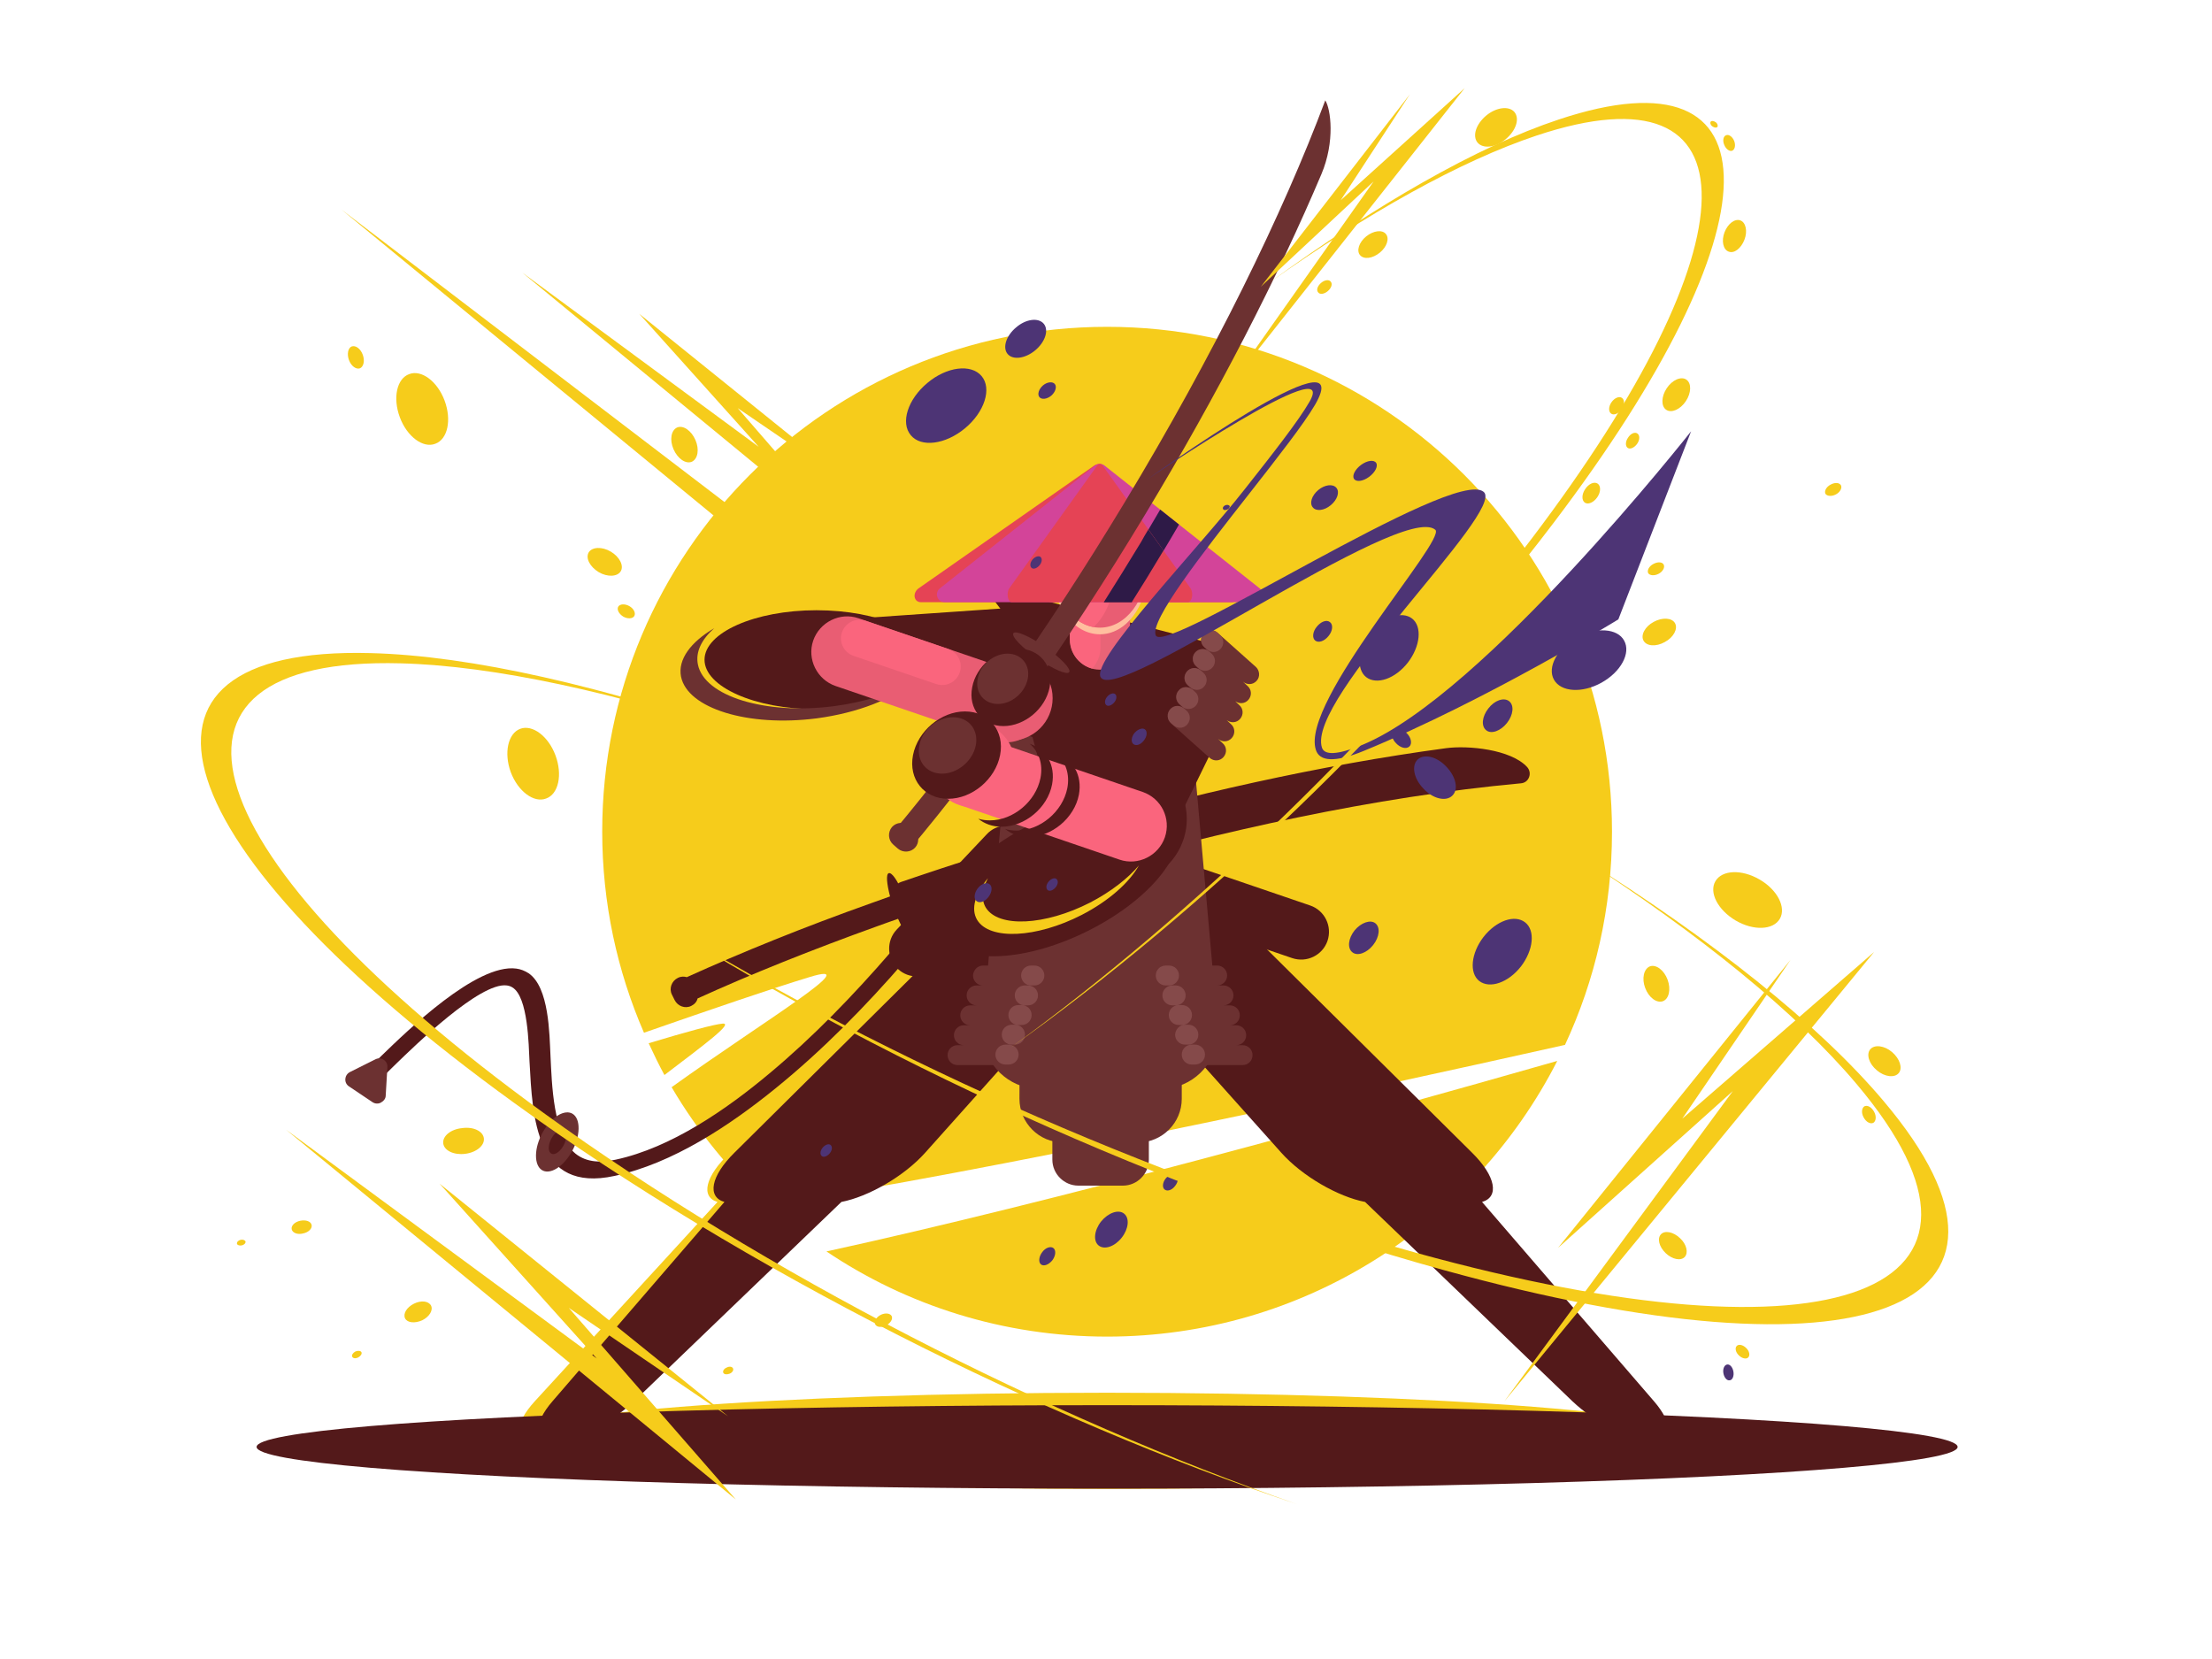 <?xml version="1.0" encoding="utf-8"?>
<!-- Generator: Adobe Illustrator 24.0.3, SVG Export Plug-In . SVG Version: 6.00 Build 0)  -->
<svg version="1.1" id="Layer_1" xmlns="http://www.w3.org/2000/svg" xmlns:xlink="http://www.w3.org/1999/xlink" x="0px" y="0px"
	 viewBox="0 0 800 600" style="enable-background:new 0 0 800 600;" xml:space="preserve">
<style type="text/css">
	.st0{fill-rule:evenodd;clip-rule:evenodd;fill:#F6CC1B;}
	.st1{fill-rule:evenodd;clip-rule:evenodd;fill:#53191A;}
	.st2{fill-rule:evenodd;clip-rule:evenodd;fill:#E54355;}
	.st3{fill-rule:evenodd;clip-rule:evenodd;fill:#6C3131;}
	.st4{fill-rule:evenodd;clip-rule:evenodd;fill:#E96477;}
	.st5{fill-rule:evenodd;clip-rule:evenodd;fill:#FA657D;}
	.st6{fill-rule:evenodd;clip-rule:evenodd;fill:#FFBE9F;}
	.st7{fill-rule:evenodd;clip-rule:evenodd;fill:#E95D73;}
	.st8{fill-rule:evenodd;clip-rule:evenodd;fill:#D34499;}
	.st9{fill-rule:evenodd;clip-rule:evenodd;fill:#2E1A47;}
	.st10{fill-rule:evenodd;clip-rule:evenodd;fill:#854A4A;}
	.st11{fill-rule:evenodd;clip-rule:evenodd;fill:#4D3475;}
</style>
<polygon class="st0" points="123.5,75.8 390.4,279.6 378.1,285.1 "/>
<path class="st0" d="M400.4,538.5c120.4,0,218.5-7.8,218.5-17.4c0-9.6-98.2-17.4-218.5-17.4c-120.4,0-218.5,7.8-218.5,17.4
	C181.9,530.7,280,538.5,400.4,538.5z"/>
<path class="st0" d="M400.4,118.2C501.3,118.2,583,200,583,300.8c0,27.6-6.1,53.7-17,77.1c-81.4,18.2-207.9,45.6-288.4,58
	c-13.6-12.4-25.3-26.7-34.7-42.7c33.4-24,71.1-46.4,49.8-39.8c-13.2,4-35.4,11.6-59.8,20.1c-9.7-22.3-15.1-46.9-15.1-72.8
	C217.8,199.9,299.5,118.2,400.4,118.2L400.4,118.2z M563.2,383.7c-73.2,20.9-181.9,50.9-264.3,68.9c29,19.5,64,30.8,101.5,30.8
	C471.4,483.4,533,442.9,563.2,383.7L563.2,383.7z M240.3,388.8c14.7-11.2,25-18.8,21.1-18.6c-3,0.2-13.2,3-26.8,7.1
	C236.4,381.2,238.3,385.1,240.3,388.8z"/>
<path class="st1" d="M416.3,318.4L416.3,318.4c1.8-5.2,7.5-8,12.8-6.2l44.8,15.3c5.2,1.8,8,7.5,6.2,12.8l0,0
	c-1.8,5.2-7.5,8-12.8,6.2l-44.8-15.3C417.3,329.3,414.5,323.6,416.3,318.4z"/>
<path class="st0" d="M192.5,522.3c-6.6-1.1-6.5-7.4,0.9-15.5l66.1-72.1c-6.2-1.8-4.5-9.3,4.5-17.8l86.3-81.1
	c8.6-8,21.1-14.5,30.1-15.9c4.9-2.2,9.7-3.5,13.6-3.6l0,0c2.1-0.1,3.8,0.2,5,0.8c2.4-0.6,4.7-0.9,6.6-0.8l0,0
	c3.6,0.1,5.7,1.5,6.3,3.6c6.2,1.4,5.6,7.9-2,15.9l-77,81.1c-8.1,8.5-21.4,15.9-31.3,17.8l-79,72.1
	C214,514.8,201.3,521.2,192.5,522.3z"/>
<path class="st0" d="M297.9,225.7c0.9,0,1.7,0,2.5,0c2.8-1.2,6.1-1.4,9.2-0.3l6.6,2.2c4.5,1,8.5,2.4,11.9,4l39.2,13.4
	c6.7,2.3,10.4,9.7,8.1,16.4l0,0c-2.3,6.7-9.7,10.4-16.4,8.1l-35.4-12.1c-7,2.5-15.9,4.1-25.7,4.1c-22.4,0-40.5-8-40.5-17.9
	C257.4,233.7,275.5,225.7,297.9,225.7z"/>
<path class="st2" d="M399.2,168.4l48.7,44.4c0.8,0.8,1,2,0.4,3.1s-1.7,1.9-3,1.9H333.1c-1.2,0-2.1-0.7-2.3-1.9
	c-0.2-1.1,0.4-2.4,1.4-3.1l63.5-44.4C396.9,167.6,398.3,167.6,399.2,168.4z"/>
<ellipse class="st1" cx="400.4" cy="523.3" rx="307.6" ry="15.1"/>
<path class="st1" d="M295.3,256.5c22.3,0,40.5-8.1,40.5-17.9c0-9.9-18.2-17.9-40.5-17.9s-40.5,8.1-40.5,17.9
	C254.8,248.4,273,256.5,295.3,256.5z"/>
<path class="st3" d="M330.1,246.5c-7.2,6.3-19.8,11.3-34.7,13.3c-24.9,3.2-46.8-3.6-49.1-15.1c-1.2-6.2,3.5-12.5,12-17.5
	c-4.6,4.1-6.8,8.6-5.9,13.1c2.3,11.5,24.3,18.3,49.2,15.1C312.9,253.9,322.8,250.7,330.1,246.5z"/>
<path class="st1" d="M370.9,301.3L370.9,301.3c4,3.8,4.2,10.2,0.4,14.2L338.9,350c-3.8,4-10.2,4.2-14.2,0.4l0,0
	c-4-3.8-4.2-10.2-0.4-14.2l32.5-34.4C360.5,297.7,366.9,297.5,370.9,301.3z"/>
<path class="st1" d="M199.7,522.3c-6.7-1.1-6.9-7.4,0.1-15.5l62.2-72.1c-6.3-1.8-5-9.3,3.6-17.8l81.8-81.1
	c8.1-8,20.3-14.5,29.2-15.9c4.8-2.2,9.5-3.5,13.4-3.6l0,0c2.1-0.1,3.8,0.2,5.1,0.8c2.4-0.6,4.6-0.9,6.6-0.8l0,0
	c3.6,0.1,5.8,1.5,6.5,3.6c6.2,1.4,6.1,7.9-1.1,15.9l-72.5,81.1c-7.6,8.5-20.5,15.9-30.3,17.8l-75,72.1
	C220.8,514.8,208.5,521.2,199.7,522.3z"/>
<path class="st1" d="M598.3,522.3c6.7-1.1,6.9-7.4-0.1-15.5L536,434.7c6.3-1.8,5-9.3-3.6-17.8l-81.8-81.1
	c-8.1-8-20.3-14.5-29.2-15.9c-4.8-2.2-9.5-3.5-13.4-3.6l0,0c-2.1-0.1-3.8,0.2-5.1,0.8c-2.4-0.6-4.6-0.9-6.6-0.8l0,0
	c-3.6,0.1-5.8,1.5-6.5,3.6c-6.2,1.4-6.1,7.9,1.1,15.9l72.5,81.1c7.6,8.5,20.5,15.9,30.3,17.8l75,72.1
	C577.2,514.8,589.5,521.2,598.3,522.3z"/>
<path class="st1" d="M384.5,304.5c-20.2,5.7-39.6,11.9-58.1,18.2c-1.9-4.4-3.9-7.3-5-6.9c-1,0.4-0.7,3.8,0.5,8.4
	c-2.3,0.8-4.5,1.6-6.7,2.4c-24.5,8.7-46.9,17.8-66.8,26.8c-1-0.3-2.2-0.3-3.3,0.3l0,0c-2.2,1.1-3.2,3.8-2.1,6l1,2
	c1.1,2.2,3.8,3.2,6,2.1l0,0c1.2-0.6,2-1.5,2.3-2.7c19.3-8.8,41.3-17.6,65.2-26.2c2.4-0.9,4.8-1.7,7.3-2.6c1.9,4.3,3.9,7.1,4.9,6.8
	c1-0.4,0.7-3.8-0.5-8.3c18.3-6.3,37.5-12.3,57.5-18c60.3-17.2,116.5-28,160.3-32.1l0,0c-2.5-2.8-13.6-7.4-26.3-5.7
	C481.2,280.5,434.2,290.4,384.5,304.5z"/>
<path class="st1" d="M386,300.1c44.6-12.7,90.9-23.3,136.9-29.5c8-1.1,23.5,0.4,29.4,6.8c0.9,1,1.2,2.4,0.7,3.7
	c-0.5,1.3-1.6,2.1-3,2.2c-53.2,4.9-108.4,17.3-159.7,31.9c-20,5.7-39.8,11.9-59.4,18.7c-1.8,0.6-3.8-0.3-4.5-2.2l-2.8-8.2
	c-0.3-0.9-0.3-1.8,0.2-2.7c0.4-0.9,1.1-1.5,2-1.8C345.6,312.2,365.7,305.9,386,300.1z"/>
<path class="st3" d="M371.4,393.3c-10-2.3-16.9-11.6-16-22.2l9-101.4c0.9-10.1,8.6-18.2,18.2-19.9c3.5-2.7,7.9-4.4,12.6-4.5l0,0
	c0.9,0,1.8,0,2.7,0.1c0.9-0.1,1.8-0.1,2.7-0.1l0,0c4.7,0.2,9,1.8,12.6,4.5c9.6,1.8,17.3,9.9,18.2,19.9l9,101.4
	c0.9,10.6-6,19.9-16,22.2H398l-0.1-1.9l-0.1,1.9H371.4z"/>
<path class="st3" d="M373.7,290.6h48.8v71.7c0,8.2-6.7,15-15,15h-18.8c-8.2,0-15-6.7-15-15V290.6z"/>
<path class="st1" d="M440.5,260.2L440.5,260.2c-3.4,12.5-16.3,20-28.8,16.6l-39.9-10.7c-12.5-3.4-20-16.3-16.6-28.8l0,0
	c3.4-12.5,16.3-20,28.8-16.6l39.9,10.7C436.4,234.7,443.8,247.7,440.5,260.2z"/>
<path class="st1" d="M384.2,231.5L384.2,231.5c0.5,7.1-4.9,13.3-12,13.8l-60.8,4.2c-7.1,0.5-13.3-4.9-13.8-12l0,0
	c-0.5-7.1,4.9-13.3,12-13.8l60.8-4.2C377.5,219,383.7,224.4,384.2,231.5z"/>
<path class="st1" d="M411.8,318.9L411.8,318.9c-12.5,3.4-25.5-4.1-28.8-16.6l-10.7-39.9c-3.4-12.5,4.1-25.5,16.6-28.8l0,0
	c12.5-3.4,25.5,4.1,28.8,16.6l10.7,39.9C431.8,302.6,424.3,315.6,411.8,318.9z"/>
<path class="st1" d="M393.5,259.1l48.5-21.6c0.8-0.4,1.3-1.2,1.2-2.1c-0.1-0.9-0.7-1.6-1.6-1.8L361,212.9c-0.9-0.2-1.8,0.1-2.3,0.9
	c-0.5,0.8-0.5,1.7,0.1,2.4l32.2,42.3C391.6,259.2,392.6,259.5,393.5,259.1z"/>
<path class="st4" d="M397.8,201.3L397.8,201.3c6,0,10.9,4.9,10.9,10.9v19.1c0,6-4.9,10.9-10.9,10.9l0,0c-6,0-10.9-4.9-10.9-10.9
	v-19.1C386.9,206.2,391.8,201.3,397.8,201.3z"/>
<path class="st5" d="M395,241.8c-4.6-1.3-8-5.5-8-10.5v-19.1c0-2.9,1.2-5.6,3-7.5c4.6,1.3,8,5.5,8,10.5v19.1
	C398,237.2,396.8,239.8,395,241.8z"/>
<path class="st6" d="M397.8,229.4c9.4,0,17-10.1,17-22.4c0-12.3-7.7-22.4-17-22.4c-9.4,0-17,10.1-17,22.4
	C380.8,219.4,388.4,229.4,397.8,229.4z"/>
<path class="st7" d="M397.8,227c9.4,0,17-10.1,17-22.4c0-12.3-7.7-22.4-17-22.4c-9.4,0-17,10.1-17,22.4S388.4,227,397.8,227z"/>
<path class="st5" d="M395.5,226.8c-8.3-1.5-14.7-10.8-14.7-22.2c0-7.6,2.9-14.4,7.3-18.4c8.3,1.5,14.7,10.8,14.7,22.2
	C402.8,216,399.9,222.7,395.5,226.8z"/>
<path class="st8" d="M399.5,168.4l56.1,44.4c1,0.8,1.3,2,0.9,3.1s-1.4,1.9-2.7,1.9H341.7c-1.2,0-2.3-0.7-2.7-1.9
	c-0.4-1.1,0-2.4,0.9-3.1l56.1-44.4C397.1,167.6,398.5,167.6,399.5,168.4z"/>
<path class="st9" d="M419.6,184.3l6.8,5.4c-2.1,3.6-4.2,7.2-6.4,10.8c-3.5,5.9-7.1,11.7-10.7,17.4h-10.1c4.5-7.1,9-14.4,13.5-21.8
	C415,192.1,417.3,188.2,419.6,184.3z"/>
<path class="st2" d="M398.8,168.4l31.8,44.4c0.5,0.8,0.7,2,0.5,3.1s-0.8,1.9-1.5,1.9H366c-0.7,0-1.3-0.7-1.5-1.9
	c-0.2-1.1,0-2.4,0.5-3.1l31.8-44.4C397.4,167.6,398.2,167.6,398.8,168.4z"/>
<path class="st9" d="M415.3,191.5l5.5,7.6l-0.8,1.3c-3.5,5.9-7.1,11.7-10.7,17.4h-10.1c4.5-7.1,9-14.4,13.5-21.8
	C413.5,194.5,414.4,193,415.3,191.5z"/>
<path class="st1" d="M440.2,238.2L440.2,238.2c6.4,3.1,9.1,10.9,5.9,17.3l-26.8,54.8c-3.1,6.4-10.9,9.1-17.3,5.9l0,0
	c-6.4-3.1-9.1-10.9-5.9-17.3l26.8-54.8C426.1,237.8,433.8,235.1,440.2,238.2z"/>
<g>
	<path class="st3" d="M414.2,186c-28.7,47.6-58.5,89.5-85.4,121.4l-6-6.2c26.4-31.4,55.7-72.7,84-119.6
		C439,128.3,464,77.2,479.3,36.3l0,0c2,3.1,3.6,14.9-1.4,26.7C462.4,99.6,440.7,142.1,414.2,186z"/>
	<path class="st3" d="M386.7,243.1c-0.8,1.1-5.9-1.1-11.5-5s-9.5-7.9-8.7-9.1c0.8-1.1,5.9,1.1,11.5,5S387.5,242,386.7,243.1z"/>
	<path class="st3" d="M331,306.5L331,306.5c-1.6,1.8-4.4,2-6.3,0.4l-1.7-1.5c-1.8-1.6-2-4.4-0.4-6.3l0,0c1.6-1.8,4.4-2,6.3-0.4
		l1.7,1.5C332.4,301.9,332.6,304.7,331,306.5z"/>
</g>
<path class="st1" d="M371.8,298.7c23-11.8,46.6-12.9,52.9-2.6c6.2,10.4-7.3,28.3-30.3,40.1c-23,11.8-46.6,12.9-52.9,2.6
	C335.3,328.5,348.9,310.5,371.8,298.7z"/>
<path class="st3" d="M368.8,361.8h58.6v35.6c0,8.7-7.1,15.8-15.8,15.8h-27.1c-8.7,0-15.8-7.1-15.8-15.8L368.8,361.8L368.8,361.8z"/>
<path class="st3" d="M380.7,398.3h34.8v21.1c0,5.1-4.2,9.4-9.4,9.4H390c-5.1,0-9.4-4.2-9.4-9.4v-21.1H380.7z"/>
<path class="st3" d="M355.5,349.2h18.6c2,0,3.6,1.6,3.6,3.6l0,0c0,2-1.6,3.6-3.6,3.6h-2.3c2,0,3.6,1.6,3.6,3.6l0,0
	c0,2-1.6,3.6-3.6,3.6h-2.3c2,0,3.6,1.6,3.6,3.6l0,0c0,2-1.6,3.6-3.6,3.6h-2.3c2,0,3.6,1.6,3.6,3.6l0,0c0,2-1.6,3.6-3.6,3.6h-2.3
	c2,0,3.6,1.6,3.6,3.6l0,0c0,2-1.6,3.6-3.6,3.6h-18.6c-2,0-3.6-1.6-3.6-3.6l0,0c0-2,1.6-3.6,3.6-3.6h2.3c-2,0-3.6-1.6-3.6-3.6l0,0
	c0-2,1.6-3.6,3.6-3.6h2.3c-2,0-3.6-1.6-3.6-3.6l0,0c0-2,1.6-3.6,3.6-3.6h2.3c-2,0-3.6-1.6-3.6-3.6l0,0c0-2,1.6-3.6,3.6-3.6h2.3
	c-2,0-3.6-1.6-3.6-3.6l0,0C352,350.8,353.6,349.2,355.5,349.2z"/>
<path class="st10" d="M372.9,349.2h1.2c2,0,3.6,1.6,3.6,3.6l0,0c0,2-1.6,3.6-3.6,3.6h-1.2c-2,0-3.6-1.6-3.6-3.6l0,0
	C369.3,350.8,370.9,349.2,372.9,349.2L372.9,349.2z M371.8,356.4h-1.2c-2,0-3.6,1.6-3.6,3.6l0,0c0,2,1.6,3.6,3.6,3.6h1.2
	c2,0,3.6-1.6,3.6-3.6l0,0C375.4,358,373.8,356.4,371.8,356.4L371.8,356.4z M369.5,363.5c2,0,3.6,1.6,3.6,3.6l0,0
	c0,2-1.6,3.6-3.6,3.6h-1.2c-2,0-3.6-1.6-3.6-3.6l0,0c0-2,1.6-3.6,3.6-3.6H369.5L369.5,363.5z M367.1,370.6h-1.2
	c-2,0-3.6,1.6-3.6,3.6l0,0c0,2,1.6,3.6,3.6,3.6h1.2c2,0,3.6-1.6,3.6-3.6l0,0C370.7,372.2,369.1,370.6,367.1,370.6L367.1,370.6z
	 M364.8,377.8c2,0,3.6,1.6,3.6,3.6l0,0c0,2-1.6,3.6-3.6,3.6h-1.2c-2,0-3.6-1.6-3.6-3.6l0,0c0-2,1.6-3.6,3.6-3.6H364.8z"/>
<path class="st3" d="M440.2,349.2h-18.6c-2,0-3.6,1.6-3.6,3.6l0,0c0,2,1.6,3.6,3.6,3.6h2.3c-2,0-3.6,1.6-3.6,3.6l0,0
	c0,2,1.6,3.6,3.6,3.6h2.3c-2,0-3.6,1.6-3.6,3.6l0,0c0,2,1.6,3.6,3.6,3.6h2.3c-2,0-3.6,1.6-3.6,3.6l0,0c0,2,1.6,3.6,3.6,3.6h2.3
	c-2,0-3.6,1.6-3.6,3.6l0,0c0,2,1.6,3.6,3.6,3.6h18.6c2,0,3.6-1.6,3.6-3.6l0,0c0-2-1.6-3.6-3.6-3.6h-2.3c2,0,3.6-1.6,3.6-3.6l0,0
	c0-2-1.6-3.6-3.6-3.6h-2.3c2,0,3.6-1.6,3.6-3.6l0,0c0-2-1.6-3.6-3.6-3.6h-2.3c2,0,3.6-1.6,3.6-3.6l0,0c0-2-1.6-3.6-3.6-3.6h-2.3
	c2,0,3.6-1.6,3.6-3.6l0,0C443.8,350.8,442.2,349.2,440.2,349.2z"/>
<path class="st10" d="M422.8,349.2h-1.2c-2,0-3.6,1.6-3.6,3.6l0,0c0,2,1.6,3.6,3.6,3.6h1.2c2,0,3.6-1.6,3.6-3.6l0,0
	C426.4,350.8,424.8,349.2,422.8,349.2L422.8,349.2z M424,356.4h1.2c2,0,3.6,1.6,3.6,3.6l0,0c0,2-1.6,3.6-3.6,3.6H424
	c-2,0-3.6-1.6-3.6-3.6l0,0C420.4,358,422,356.4,424,356.4L424,356.4z M426.3,363.5c-2,0-3.6,1.6-3.6,3.6l0,0c0,2,1.6,3.6,3.6,3.6
	h1.2c2,0,3.6-1.6,3.6-3.6l0,0c0-2-1.6-3.6-3.6-3.6H426.3L426.3,363.5z M428.6,370.6h1.2c2,0,3.6,1.6,3.6,3.6l0,0
	c0,2-1.6,3.6-3.6,3.6h-1.2c-2,0-3.6-1.6-3.6-3.6l0,0C425.1,372.2,426.7,370.6,428.6,370.6L428.6,370.6z M431,377.8
	c-2,0-3.6,1.6-3.6,3.6l0,0c0,2,1.6,3.6,3.6,3.6h1.2c2,0,3.6-1.6,3.6-3.6l0,0c0-2-1.6-3.6-3.6-3.6H431z"/>
<path class="st3" d="M454.2,241.2l-13.9-12.4c-1.5-1.3-3.7-1.2-5,0.3l0,0c-1.3,1.5-1.2,3.7,0.3,5l1.7,1.6c-1.5-1.3-3.7-1.2-5,0.3
	l0,0c-1.3,1.5-1.2,3.7,0.3,5l1.7,1.6c-1.5-1.3-3.7-1.2-5,0.3l0,0c-1.3,1.5-1.2,3.7,0.3,5l1.7,1.6c-1.5-1.3-3.7-1.2-5,0.3l0,0
	c-1.3,1.5-1.2,3.7,0.3,5l1.7,1.6c-1.5-1.3-3.7-1.2-5,0.3l0,0c-1.3,1.5-1.2,3.7,0.3,5l13.9,12.4c1.5,1.3,3.7,1.2,5-0.3l0,0
	c1.3-1.5,1.2-3.7-0.3-5l-1.7-1.6c1.5,1.3,3.7,1.2,5-0.3l0,0c1.3-1.5,1.2-3.7-0.3-5l-1.7-1.6c1.5,1.3,3.7,1.2,5-0.3l0,0
	c1.3-1.5,1.2-3.7-0.3-5l-1.7-1.6c1.5,1.3,3.7,1.2,5-0.3l0,0c1.3-1.5,1.2-3.7-0.3-5l-1.7-1.6c1.5,1.3,3.7,1.2,5-0.3l0,0
	C455.8,244.8,455.6,242.5,454.2,241.2z"/>
<path class="st10" d="M441.2,229.6l-0.9-0.8c-1.5-1.3-3.7-1.2-5,0.3l0,0c-1.3,1.5-1.2,3.7,0.3,5l0.9,0.8c1.5,1.3,3.7,1.2,5-0.3l0,0
	C442.8,233.2,442.7,230.9,441.2,229.6L441.2,229.6z M437.3,235.6l0.9,0.8c1.5,1.3,1.6,3.6,0.3,5l0,0c-1.3,1.5-3.6,1.6-5,0.3
	l-0.9-0.8c-1.5-1.3-1.6-3.6-0.3-5l0,0C433.6,234.5,435.8,234.3,437.3,235.6L437.3,235.6z M434.3,242.5c-1.5-1.3-3.7-1.2-5,0.3l0,0
	c-1.3,1.5-1.2,3.7,0.3,5l0.9,0.8c1.5,1.3,3.7,1.2,5-0.3l0,0c1.3-1.5,1.2-3.7-0.3-5L434.3,242.5L434.3,242.5z M431.3,249.4l0.9,0.8
	c1.5,1.3,1.6,3.6,0.3,5l0,0c-1.3,1.5-3.6,1.6-5,0.3l-0.9-0.8c-1.5-1.3-1.6-3.6-0.3-5l0,0C427.5,248.2,429.8,248.1,431.3,249.4
	L431.3,249.4z M428.2,256.2c-1.5-1.3-3.7-1.2-5,0.3l0,0c-1.3,1.5-1.2,3.7,0.3,5l0.9,0.8c1.5,1.3,3.7,1.2,5-0.3l0,0
	c1.3-1.5,1.2-3.7-0.3-5L428.2,256.2z"/>
<path class="st7" d="M376.3,259.7L376.3,259.7c-2.3,6.7-9.7,10.4-16.4,8.1l-57.7-19.7c-6.7-2.3-10.4-9.7-8.1-16.4l0,0
	c2.3-6.7,9.7-10.4,16.4-8.1l57.7,19.7C375,245.6,378.6,253,376.3,259.7z"/>
<path class="st5" d="M347.1,243.2L347.1,243.2c-1.2,3.5-5,5.4-8.5,4.2l-29.9-10.2c-3.5-1.2-5.4-5-4.2-8.5l0,0c1.2-3.5,5-5.4,8.5-4.2
	l29.9,10.2C346.4,235.9,348.3,239.7,347.1,243.2z"/>
<path class="st7" d="M365.3,267.9c8.5,0,15.4-6.9,15.4-15.4s-6.9-15.4-15.4-15.4s-15.4,6.9-15.4,15.4
	C349.8,260.9,356.8,267.9,365.3,267.9z"/>
<path class="st5" d="M421.3,302.8L421.3,302.8c-2.3,6.7-9.7,10.4-16.4,8.1l-57.7-19.7c-6.7-2.3-10.4-9.7-8.1-16.4l0,0
	c2.3-6.7,9.7-10.4,16.4-8.1l57.7,19.7C420,288.7,423.6,296,421.3,302.8z"/>
<path class="st5" d="M351.7,291.9c8.5,0,15.4-6.9,15.4-15.4s-6.9-15.4-15.4-15.4s-15.4,6.9-15.4,15.4
	C336.3,284.9,343.2,291.9,351.7,291.9z"/>
<path class="st0" d="M411.9,313c-3.4,6.1-10.8,12.8-20.7,17.9c-16.4,8.4-33.3,9.2-37.8,1.8c-2.4-4-0.7-9.5,3.9-15.1
	c-2.1,4-2.5,7.7-0.8,10.6c4.5,7.4,21.4,6.6,37.8-1.8C401.8,322.5,407.9,317.7,411.9,313z"/>
<path class="st1" d="M349,257.3c8.7,0,14.4,7.1,12.7,15.8c-1.7,8.7-10.1,15.8-18.8,15.8c-8.7,0-14.4-7.1-12.7-15.8
	S340.3,257.3,349,257.3z"/>
<path class="st3" d="M344.7,259.4c5.7,0,9.3,4.6,8.2,10.2c-1.1,5.6-6.6,10.2-12.2,10.2c-5.7,0-9.3-4.6-8.2-10.2
	C333.5,263.9,339,259.4,344.7,259.4z"/>
<path class="st1" d="M368.3,234.6c7.7,0,12.8,6.3,11.3,14c-1.5,7.7-9,14-16.7,14s-12.8-6.3-11.3-14
	C353,240.9,360.5,234.6,368.3,234.6z"/>
<path class="st3" d="M364.4,236.4c5,0,8.3,4.1,7.3,9.1s-5.8,9.1-10.8,9.1s-8.3-4.1-7.3-9.1C354.5,240.4,359.4,236.4,364.4,236.4z"/>
<path class="st1" d="M372.4,269c6,1.9,9.4,7.7,8.1,14.7c-1.6,8.4-9.8,15.3-18.3,15.3c-3.3,0-6.2-1.1-8.4-2.9
	c1.3,0.4,2.7,0.6,4.2,0.6c8.4,0,16.6-6.8,18.3-15.3C377.3,276.3,375.7,271.8,372.4,269z"/>
<path class="st1" d="M382.1,272.7c6,1.9,9.4,7.7,8.1,14.7c-1.6,8.4-9.8,15.3-18.3,15.3c-3.3,0-6.2-1.1-8.4-2.9
	c1.3,0.4,2.7,0.6,4.2,0.6c8.4,0,16.6-6.8,18.3-15.3C387,280,385.4,275.5,382.1,272.7z"/>
<g>
	<path class="st1" d="M340.1,322c-5.6,7.7-11.9,15.3-18.1,22.5c-13.4,15.5-28,30.6-43.7,43.7c-15.5,13-35.6,26.9-55.6,31.2
		c-5,1.1-10.4,1.2-14.6-2.2c-8.1-6.7-8.5-25.2-9-35.2c-0.4-8.2-0.5-24.9-7.9-30c-1.4-0.9-2.9-1.5-4.5-1.7
		c-14.4-1.9-39.5,22.6-48.7,31.5c-2.7,2.6-5.3,5.2-8,7.8l4.3,3.9c3-3,6.1-5.9,9.1-8.9c6.2-6,30.2-29.5,39.9-28.2
		c0.7,0.1,1.4,0.3,2,0.7c5.7,3.4,5.9,20.9,6.2,26.7c1.1,20.5,2.2,47.7,30.7,41.5c21.1-4.5,41.8-18.3,58.3-31.7
		c16.9-13.7,32.5-29.6,46.7-46c6.6-7.6,13.3-15.7,19.3-23.8c0.4-0.5,0.4-1.2,0.1-1.8c-0.3-0.6-0.9-0.9-1.6-0.9l-3.8,0.2
		C340.8,321.3,340.4,321.5,340.1,322z"/>
	<path class="st3" d="M200.6,423c4.2-2.1,8.1-8.3,8.6-13.8s-2.4-8.3-6.7-6.2c-4.2,2.1-8.1,8.3-8.6,13.8
		C193.4,422.4,196.4,425.1,200.6,423z"/>
	<path class="st1" d="M201.2,417.1c1.7-0.9,3.3-3.4,3.5-5.6s-1-3.4-2.7-2.5s-3.3,3.4-3.5,5.6C198.2,416.8,199.5,418,201.2,417.1z"/>
	<path class="st3" d="M139.5,396.2l0.6-10.2c0.1-1.1-0.4-2.1-1.3-2.7c-0.9-0.6-2-0.7-3-0.2l-9.2,4.6c-1,0.5-1.6,1.4-1.7,2.5
		s0.4,2.1,1.3,2.7l8.5,5.7c0.9,0.6,2,0.7,3,0.2C138.8,398.2,139.5,397.3,139.5,396.2z"/>
</g>
<path class="st11" d="M510.7,223.7c3.7,2.9,3,10-1.5,15.9c-4.6,5.9-11.3,8.2-15.1,5.3c-3.7-2.9-3-10,1.5-15.9
	C500.2,223.2,506.9,220.8,510.7,223.7z"/>
<path class="st11" d="M525.2,287.8c-2.3,2.2-7,1.1-10.4-2.6c-3.5-3.6-4.4-8.3-2.1-10.5c2.3-2.2,7-1.1,10.4,2.6
	C526.6,280.9,527.6,285.6,525.2,287.8z"/>
<path class="st11" d="M509.7,270c-1.1,1-3.2,0.5-4.8-1.2c-1.6-1.6-2-3.8-0.9-4.8s3.2-0.5,4.8,1.2C510.4,266.8,510.8,269,509.7,270z"
	/>
<path class="st11" d="M414.5,173.7c0.2-0.2,77.6-55.8,61.1-27.3c-4.1,7-13.5,19-23.6,31.9c-17.2,21.9-36.3,46.3-34,51.5
	c3.4,7.5,107.8-61.2,118.6-51.9c8.1,6.9-64.3,74.7-58.5,92.5c0.9,2.7,5.3,2.8,14.6-1c43.9-18.1,118.8-113.3,118.9-113.4l-26.3,68
	c-0.1,0.1-47.9,29.4-91.9,47.5c-10.9,4.5-16.2,3.8-17.5-0.3c-5.7-17.4,47.4-76,43.2-79.6C506.9,181.2,403,255.8,398,244.8
	c-3-6.5,34.6-45.5,52.2-67.9c10.1-12.8,19.5-24.8,23.4-31.6C484.8,125.9,414.7,173.5,414.5,173.7L414.5,173.7z"/>
<path class="st11" d="M481,225c1.2,0.9,1,3.2-0.5,5c-1.5,1.9-3.6,2.6-4.8,1.7c-1.2-0.9-1-3.2,0.5-5C477.7,224.8,479.8,224,481,225z"
	/>
<path class="st0" d="M609.3,454.6c-1.4,1.5-4.5,0.9-6.9-1.4s-3.1-5.3-1.7-6.8c1.4-1.5,4.5-0.9,6.9,1.4
	C610,450,610.7,453.1,609.3,454.6z"/>
<polygon class="st0" points="509.9,34.1 456,103.7 496.8,65.6 443.9,140.5 529.7,31.9 484.9,72.4 "/>
<path class="st11" d="M625.6,499.2c-1,0.2-2-0.9-2.3-2.5s0.3-3,1.3-3.2s2,0.9,2.3,2.5C627.2,497.6,626.6,499.1,625.6,499.2z"/>
<path class="st11" d="M545.8,253.6c1.9,1.5,1.5,5-0.8,7.9s-5.7,4.1-7.5,2.6c-1.9-1.5-1.5-5,0.8-7.9
	C540.5,253.3,543.9,252.1,545.8,253.6z"/>
<path class="st11" d="M414.1,263.8c0.9,0.7,0.8,2.5-0.4,4c-1.1,1.5-2.8,2.1-3.8,1.3c-0.9-0.7-0.8-2.5,0.4-4
	C411.5,263.7,413.2,263.1,414.1,263.8z"/>
<path class="st11" d="M403.3,251c0.7,0.6,0.6,1.9-0.3,3s-2.2,1.6-2.9,1c-0.7-0.6-0.6-1.9,0.3-3S402.6,250.5,403.3,251z"/>
<path class="st11" d="M376.3,201.4c0.7,0.6,0.6,1.9-0.3,3s-2.2,1.6-2.9,1c-0.7-0.6-0.6-1.9,0.3-3
	C374.3,201.3,375.6,200.9,376.3,201.4z"/>
<path class="st11" d="M444.7,183c0.2,0.4-0.2,1-0.9,1.3c-0.7,0.3-1.4,0.2-1.5-0.3c-0.2-0.4,0.2-1,0.9-1.3
	C443.8,182.5,444.5,182.6,444.7,183z"/>
<path class="st0" d="M563.8,43.2c80.3-26.7,79.4,38.7-2,146c-53.4,70.4-128.2,141.5-196,189.5c65.6-47.8,136.7-116,188-183.7
	c81.4-107.3,82.3-172.7,2-146c-27.6,9.2-61.2,28-96.7,53.2C497.6,74.1,534.2,53,563.8,43.2z"/>
<path class="st11" d="M551.6,333.6c3.7,2.9,3,10-1.5,15.9c-4.6,5.9-11.3,8.2-15.1,5.3c-3.7-2.9-3-10,1.5-15.9
	C541.1,333,547.8,330.6,551.6,333.6z"/>
<path class="st11" d="M497.4,333.9c1.9,1.5,1.5,5-0.8,7.9s-5.7,4.1-7.5,2.6c-1.9-1.5-1.5-5,0.8-7.9
	C492.2,333.7,495.6,332.5,497.4,333.9z"/>
<path class="st11" d="M425.4,424.9c0.9,0.7,0.8,2.5-0.4,4c-1.1,1.5-2.8,2.1-3.8,1.3c-0.9-0.7-0.8-2.5,0.4-4
	C422.8,424.8,424.5,424.2,425.4,424.9z"/>
<path class="st0" d="M316.5,478.9c-0.5-1.1,0.5-2.6,2.1-3.4c1.7-0.8,3.4-0.5,3.9,0.5c0.5,1.1-0.5,2.6-2.1,3.4
	C318.7,480.2,317,480,316.5,478.9z"/>
<path class="st0" d="M261.6,496.5c-0.3-0.6,0.2-1.5,1.2-1.9c0.9-0.5,2-0.4,2.3,0.3c0.3,0.6-0.2,1.5-1.2,1.9
	C262.9,497.2,261.9,497.1,261.6,496.5z"/>
<polygon class="st0" points="263.3,512.2 159,428.1 215.8,491.3 103.5,408.6 266.1,542.3 205.7,473 "/>
<polygon class="st0" points="310.6,177.5 231.2,113.5 274.4,161.6 188.9,98.6 312.7,200.5 266.8,147.6 "/>
<path class="st0" d="M148,135.3c4.4-1.7,10.2,2.6,12.8,9.6s1.1,14-3.4,15.6c-4.4,1.7-10.2-2.6-12.8-9.6
	C142,143.9,143.5,136.9,148,135.3z"/>
<path class="st0" d="M127.2,125.3c1.4-0.5,3.2,0.8,4,3s0.3,4.3-1,4.9c-1.4,0.5-3.2-0.8-4-3C125.4,128,125.9,125.8,127.2,125.3z"/>
<path class="st0" d="M188.1,263.6c4.4-1.7,10.2,2.6,12.8,9.6s1.1,14-3.4,15.6c-4.4,1.7-10.2-2.6-12.8-9.6
	C182.2,272.3,183.7,265.3,188.1,263.6z"/>
<path class="st0" d="M244.9,154.6c2.2-0.9,5.1,1.1,6.6,4.5s0.9,6.9-1.3,7.9c-2.2,0.9-5.1-1.1-6.6-4.5
	C242.1,159.1,242.7,155.6,244.9,154.6z"/>
<path class="st0" d="M212.9,199.8c1.2-2,4.8-2.2,8-0.3s4.8,5.1,3.6,7.1s-4.8,2.2-8,0.3C213.4,205,211.7,201.9,212.9,199.8z"/>
<path class="st0" d="M223.6,219.4c0.6-1,2.4-1.1,4-0.2c1.6,0.9,2.4,2.5,1.8,3.6c-0.6,1-2.4,1.1-4,0.2
	C223.8,222,223,220.4,223.6,219.4z"/>
<path class="st11" d="M357.9,319.8c1.1,0.8,0.9,2.9-0.4,4.6s-3.2,2.4-4.3,1.5c-1.1-0.8-0.9-2.9,0.4-4.6
	C354.9,319.6,356.9,318.9,357.9,319.8z"/>
<path class="st11" d="M382.1,317.9c0.7,0.6,0.6,1.9-0.3,3s-2.2,1.6-2.9,1c-0.7-0.6-0.6-1.9,0.3-3S381.4,317.3,382.1,317.9z"/>
<path class="st11" d="M300.4,414.1c0.7,0.6,0.6,1.9-0.3,3s-2.2,1.6-2.9,1c-0.7-0.6-0.6-1.9,0.3-3S299.7,413.5,300.4,414.1z"/>
<path class="st0" d="M146.5,476.8c-0.8-1.7,0.6-4,3.2-5.3c2.6-1.3,5.3-1,6.2,0.7c0.8,1.7-0.6,4-3.2,5.3
	C150,478.7,147.3,478.4,146.5,476.8z"/>
<path class="st0" d="M127.4,490.7c-0.3-0.6,0.2-1.4,1.1-1.9c0.9-0.4,1.9-0.3,2.2,0.2c0.3,0.6-0.2,1.4-1.1,1.9
	C128.7,491.4,127.7,491.3,127.4,490.7z"/>
<polygon class="st0" points="647.6,347.1 563.5,451.3 626.7,394.6 544,506.9 677.8,344.3 608.4,404.6 "/>
<path class="st0" d="M643.7,332.3c-2.4,4.1-9.5,4.4-16,0.6c-6.4-3.8-9.7-10.1-7.3-14.2s9.5-4.4,16-0.6
	C642.8,321.8,646.1,328.2,643.7,332.3z"/>
<path class="st0" d="M596.7,349.5c2.2-0.8,5.1,1.3,6.4,4.8c1.3,3.5,0.5,7-1.7,7.8s-5.1-1.3-6.4-4.8
	C593.7,353.9,594.5,350.4,596.7,349.5z"/>
<path class="st0" d="M577.8,174.9c1.2,0.8,1.2,3-0.1,4.9s-3.3,2.8-4.5,2s-1.2-3,0.1-4.9C574.6,174.9,576.6,174.1,577.8,174.9z"/>
<path class="st0" d="M592.2,156.8c0.9,0.6,0.9,2.3-0.1,3.7s-2.5,2.1-3.4,1.5s-0.9-2.3,0.1-3.7C589.7,156.8,591.3,156.1,592.2,156.8z
	"/>
<path class="st0" d="M586.6,143.9c1,0.7,1,2.5-0.1,4.1s-2.8,2.3-3.8,1.6s-1-2.5,0.1-4.1C583.9,143.9,585.6,143.2,586.6,143.9z"/>
<path class="st0" d="M629.4,79.7c2,0.7,2.7,3.9,1.5,7s-3.7,5.1-5.7,4.3c-2-0.7-2.7-3.9-1.5-7S627.4,79,629.4,79.7z"/>
<path class="st0" d="M624.3,48.9c1-0.4,2.3,0.6,2.9,2.1c0.6,1.6,0.2,3.1-0.7,3.5c-1,0.4-2.3-0.6-2.9-2.1
	C622.9,50.8,623.3,49.2,624.3,48.9z"/>
<path class="st0" d="M618.7,44c0.3-0.4,1.1-0.3,1.8,0.2s0.9,1.3,0.6,1.7c-0.3,0.4-1.1,0.3-1.8-0.2S618.4,44.4,618.7,44z"/>
<path class="st11" d="M406.5,438.9c2.1,1.6,1.7,5.5-0.8,8.7s-6.2,4.5-8.3,2.9c-2.1-1.6-1.7-5.5,0.8-8.7
	C400.8,438.6,404.5,437.3,406.5,438.9z"/>
<path class="st11" d="M381,451.4c1,0.8,0.8,2.8-0.4,4.4c-1.3,1.6-3.1,2.3-4.1,1.5s-0.8-2.8,0.4-4.4C378.1,451.2,380,450.6,381,451.4
	z"/>
<path class="st0" d="M175,411.7c0.3,2.6-2.7,5.1-6.8,5.6s-7.6-1.2-7.9-3.8c-0.3-2.6,2.7-5.1,6.8-5.5
	C171.2,407.4,174.7,409.1,175,411.7z"/>
<path class="st0" d="M112.7,443c0.3,1.3-1.1,2.7-3.1,3.1c-2,0.5-3.8-0.2-4.1-1.5c-0.3-1.3,1.1-2.7,3.1-3.1S112.4,441.7,112.7,443z"
	/>
<path class="st0" d="M133.9,236.2c-98.8-2.6-75.6,70.2,51.8,162.5C269.3,459.3,377,513.3,469.1,544
	c-89.6-31.2-192.2-83.3-272.5-141.5C69.3,310.1,46.1,237.3,144.9,239.9c34,0.9,77.9,10.6,126.1,26.6
	C218.5,248.3,170.4,237.1,133.9,236.2z"/>
<path class="st0" d="M681.3,398.3c63.7,75.5-7.6,102.9-159.3,61c-99.6-27.4-209-77.8-290.5-130.6c80.3,50.5,185.1,98,280.7,124.4
	c151.7,41.8,223,14.5,159.3-61c-21.9-26-56.9-54.2-99.6-81.9C619.1,339.8,657.8,370.4,681.3,398.3z"/>
<path class="st0" d="M501.2,84.6c1.4,1.6,0.4,4.7-2.2,6.8c-2.6,2.1-5.7,2.5-7.1,0.9s-0.4-4.7,2.2-6.8
	C496.7,83.4,499.9,83,501.2,84.6z"/>
<path class="st0" d="M481.3,101.9c0.7,0.8,0.2,2.3-1.1,3.4c-1.3,1.1-2.9,1.3-3.5,0.4c-0.7-0.8-0.2-2.3,1.1-3.4
	C479.1,101.2,480.7,101,481.3,101.9z"/>
<path class="st0" d="M547.7,40.5c2,2.4,0.6,6.7-3.1,9.8c-3.7,3.1-8.2,3.6-10.2,1.3c-2-2.4-0.6-6.7,3.1-9.8
	C541.1,38.8,545.7,38.2,547.7,40.5z"/>
<path class="st11" d="M483.3,176.4c1.3,1.5,0.4,4.3-2,6.3s-5.3,2.3-6.5,0.8c-1.3-1.5-0.4-4.3,2-6.3
	C479.1,175.3,482,174.9,483.3,176.4z"/>
<path class="st11" d="M497.7,167.4c0.8,1.2-0.4,3.5-2.6,5.1s-4.6,1.9-5.4,0.7s0.4-3.5,2.6-5.1C494.5,166.5,496.9,166.2,497.7,167.4z
	"/>
<path class="st11" d="M355,136c3.8,4.5,1.1,13-6,18.9s-15.9,7-19.6,2.5c-3.8-4.5-1.1-13,6-18.9C342.4,132.6,351.2,131.5,355,136z"/>
<path class="st11" d="M377.5,117.1c1.9,2.3,0.5,6.6-3.1,9.6s-8.1,3.6-10,1.3s-0.5-6.6,3.1-9.6C371.1,115.3,375.6,114.8,377.5,117.1z
	"/>
<path class="st11" d="M381.5,138.9c0.8,1,0.2,2.9-1.3,4.2c-1.6,1.3-3.5,1.5-4.3,0.5s-0.2-2.9,1.3-4.2
	C378.7,138.1,380.7,137.9,381.5,138.9z"/>
<path class="st0" d="M609.9,137.3c1.9,1.3,1.8,4.8-0.2,7.8s-5.2,4.4-7.1,3.1c-1.9-1.3-1.8-4.8,0.2-7.8
	C604.8,137.4,608,136,609.9,137.3z"/>
<path class="st0" d="M605.8,225.4c1.1,2-0.5,5.1-3.7,6.8c-3.2,1.8-6.6,1.5-7.7-0.5c-1.1-2,0.5-5.1,3.7-6.8
	C601.2,223.2,604.7,223.4,605.8,225.4z"/>
<path class="st11" d="M587.4,231.7c2.5,4.5-1.2,11.3-8.2,15.2s-14.7,3.4-17.2-1.1s1.2-11.3,8.2-15.2S585,227.2,587.4,231.7z"/>
<path class="st0" d="M601.7,204.2c0.5,1-0.3,2.5-1.8,3.3s-3.2,0.7-3.8-0.2c-0.5-1,0.3-2.5,1.8-3.3
	C599.5,203.1,601.2,203.2,601.7,204.2z"/>
<path class="st0" d="M665.8,175.5c0.5,1-0.3,2.5-1.8,3.3s-3.2,0.7-3.8-0.2c-0.5-1,0.3-2.5,1.8-3.3
	C663.6,174.4,665.2,174.5,665.8,175.5z"/>
<path class="st0" d="M88.8,449c0.1,0.6-0.5,1.2-1.3,1.4c-0.9,0.2-1.7-0.1-1.8-0.6c-0.1-0.6,0.5-1.2,1.3-1.4S88.6,448.5,88.8,449z"/>
<path class="st0" d="M632.3,490.9c-0.7,0.8-2.3,0.4-3.4-0.7c-1.2-1.1-1.5-2.7-0.8-3.4c0.7-0.8,2.3-0.4,3.4,0.7
	C632.7,488.6,633,490.2,632.3,490.9z"/>
<path class="st0" d="M676.4,379.5c1.5-1.8,5.1-1.4,7.9,1c2.8,2.4,3.9,5.8,2.4,7.6c-1.5,1.8-5.1,1.4-7.9-1
	C675.9,384.7,674.9,381.3,676.4,379.5z"/>
<path class="st0" d="M674.3,400.1c1.1-0.5,2.6,0.3,3.5,2c0.9,1.6,0.7,3.4-0.3,4c-1.1,0.5-2.6-0.3-3.5-2
	C673.1,402.5,673.3,400.7,674.3,400.1z"/>
</svg>
